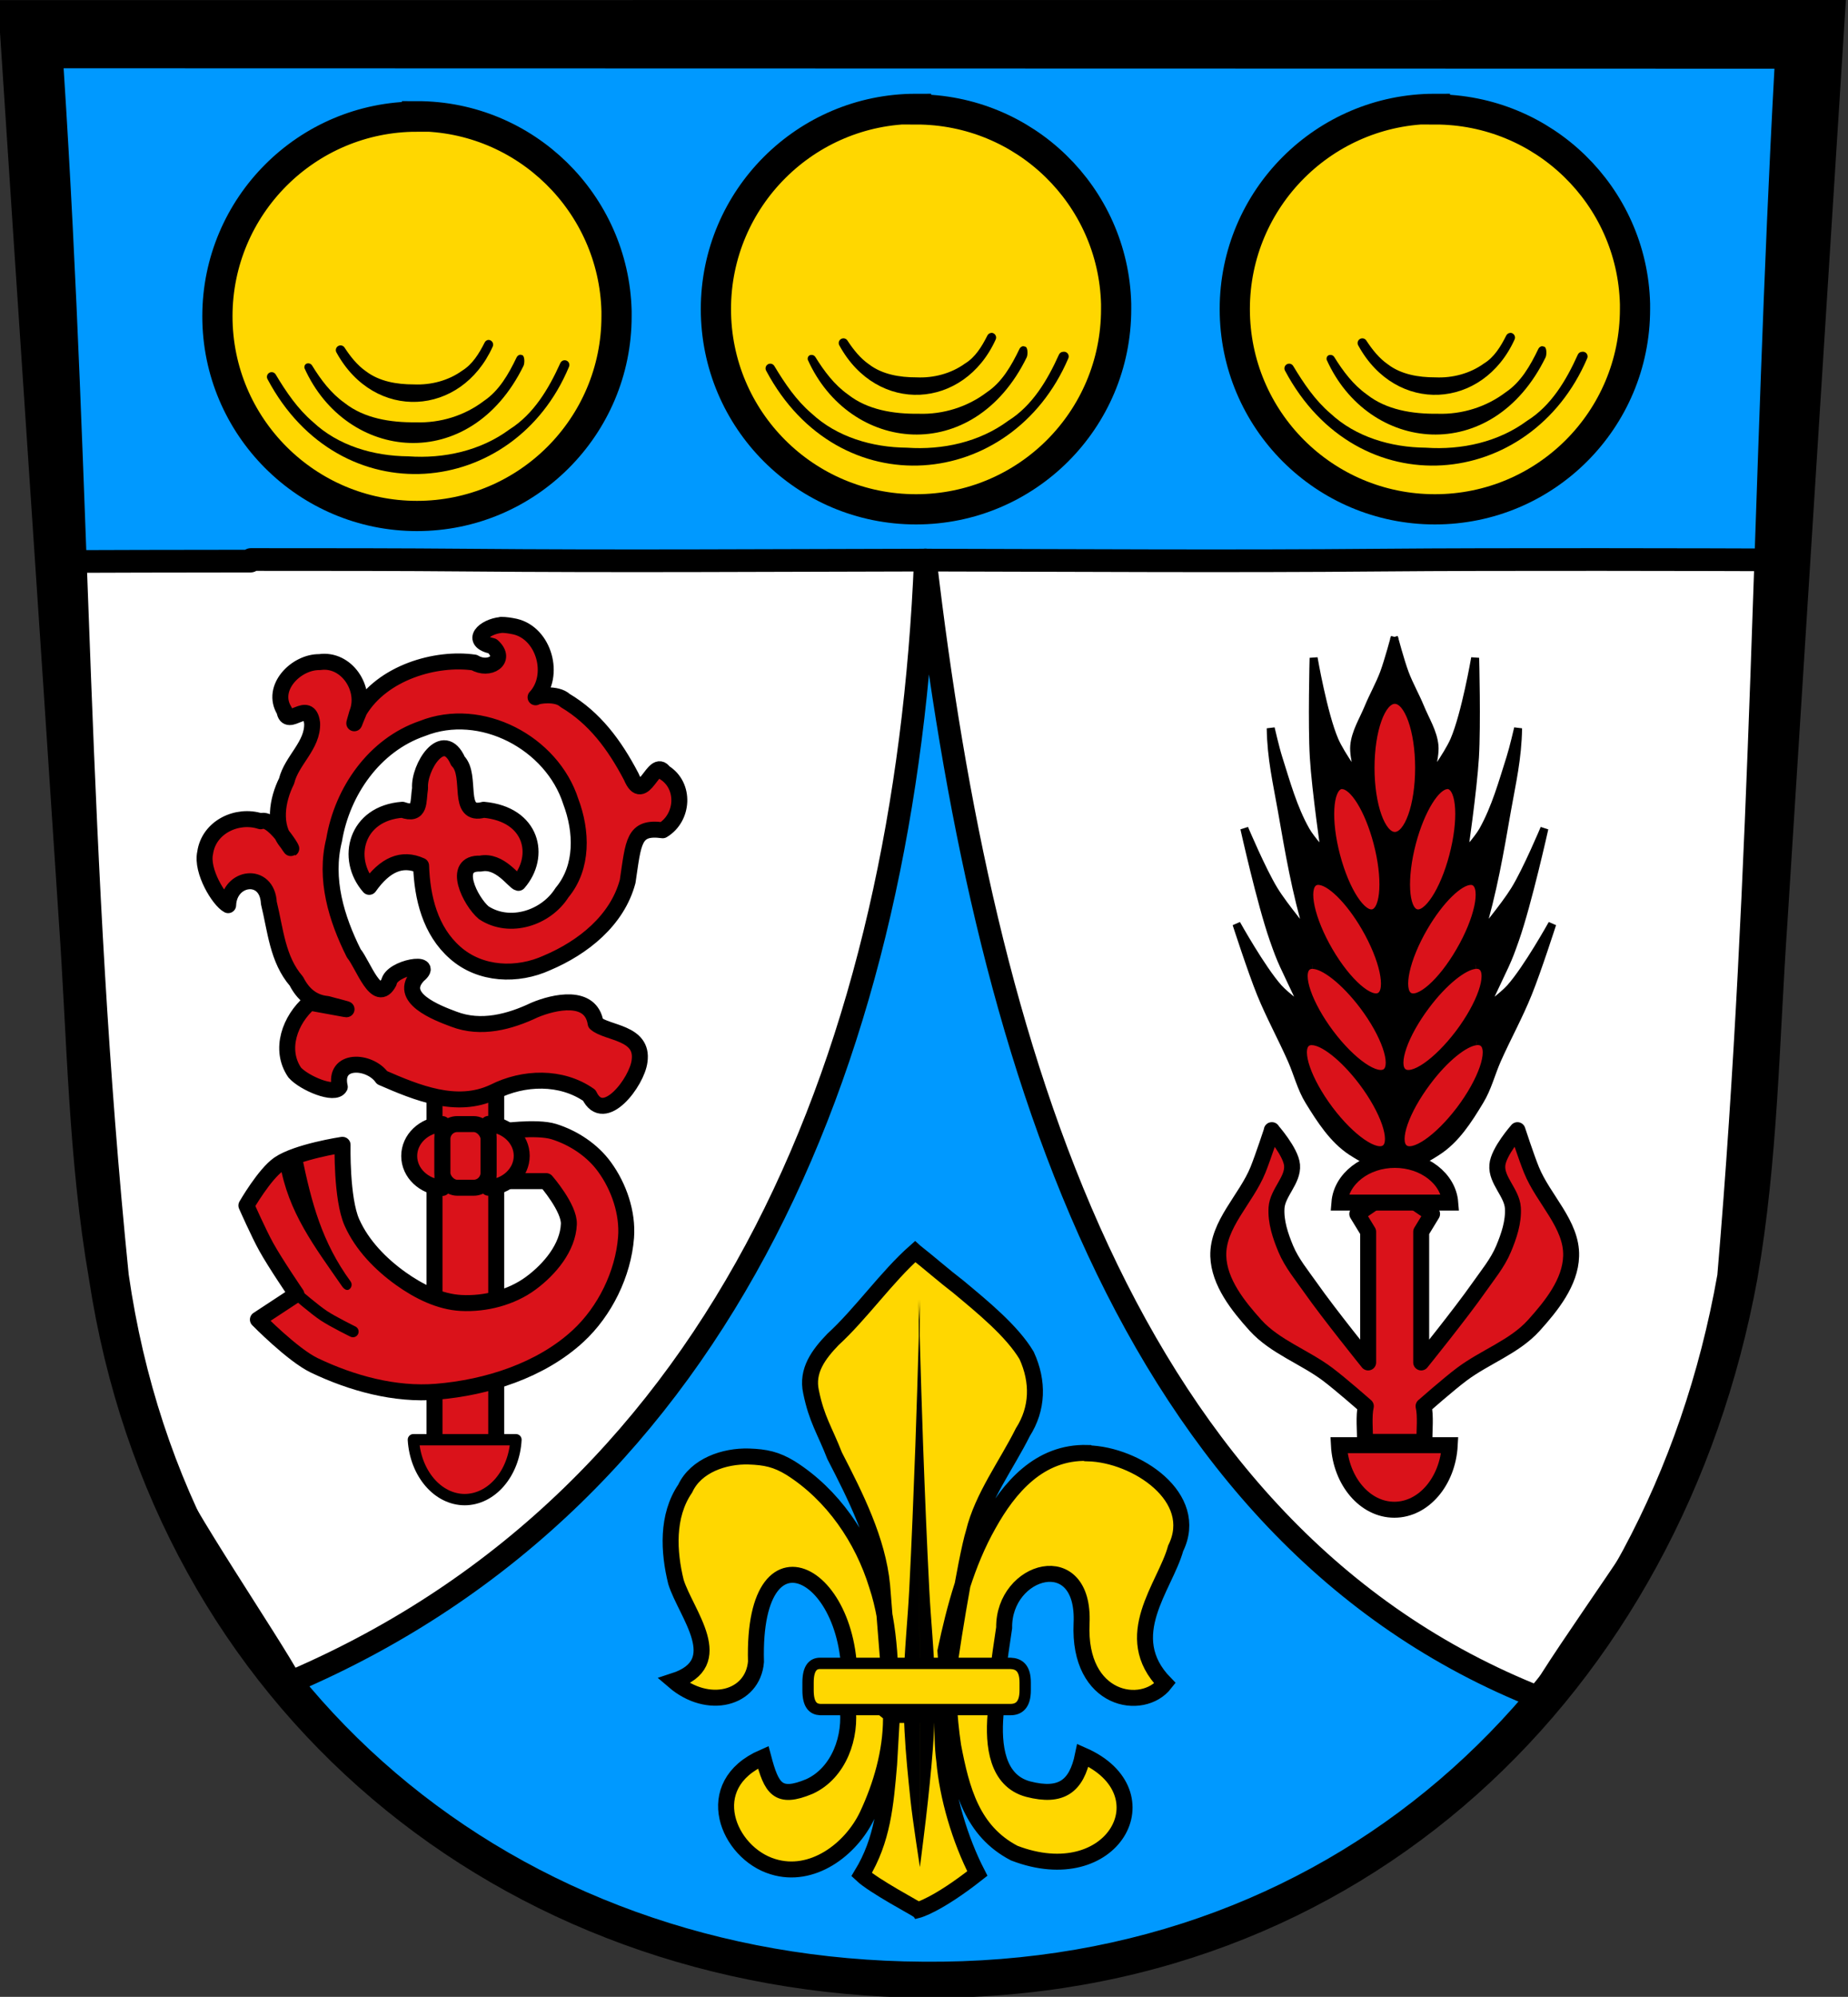 <svg width="463" height="500" version="1.1" viewBox="0 0 463 500" xmlns="http://www.w3.org/2000/svg">
 <rect x="0" y="0" width="463" height="500" fill="#333333" stroke="none"/>
 <g transform="translate(1.47 -10.5)">
  <path d="m3.57 13.9s2.36 19 3.21 30.4c1.45 19.6 2.01 39.2 3.21 58.8 1.61 26.4 3.74 52.7 5.35 79.1 1.2 19.6 1.85 39.2 3.21 58.8 2.06 29.6 2.37 59.5 7.47 88.7 2.85 16.3 6.82 32.6 12.8 48.1 7.26 18.7 15.8 37.2 27.8 53.3 8.65 11.6 19.7 21.3 31.2 30.1 13.1 10.1 27.4 18.8 42.5 25.5 16 7.08 33.1 11.9 50.2 15.2 12.9 2.5 26.2 3.43 39.3 3.48 13.1 0.044 26.3-0.719 39.1-3.19 17.2-3.32 34.3-8.34 50.4-15.5 15.1-6.73 29.4-15.5 42.6-25.5 11.5-8.79 22.5-18.5 31.2-30.1 12-16 20.6-34.6 27.8-53.3 6.02-15.5 9.99-31.8 12.8-48.1 5.09-29.2 5.41-59.1 7.47-88.7 5.9-79.1 6.94-149 15-227z" fill="#09f" stroke-width=".473"/>
  <g stroke="#000">
   <path d="m61.3 151c-20.5 0.011-36.5 0.061-47.7 0.104 0.735 10.4 1.46 20.8 2.1 31.3 1.2 19.6 1.85 39.2 3.21 58.8 2.06 29.6 2.37 59.5 7.46 88.7 2.85 16.3 6.83 32.6 12.8 48.1 4.11 10.6 26.8 43.7 32.2 53.7 110-47 154-160 159-281 14.3 122 49.8 244 154 285 5.33-10.1 33.1-47.6 37.2-58.2 6.02-15.5 10-31.8 12.8-48.1 5.09-29.2 5.41-59.1 7.46-88.7 1.36-19.6 2.01-39.2 3.21-58.8 0.636-10.4 1.35-20.8 2.08-31.2-11.2-0.042-27.2-0.093-47.7-0.104h-0.015c-19.3-0.01-40.2 0.017-54.6 0.148-38.3 0.347-75.8 0.068-114 0h-0.813c-37.8 0.069-77 0.346-115 0-14.4-0.131-34.3-0.158-53.6-0.148z" fill="#fff" stroke-linejoin="round" stroke-width="5.68"/>
   <path d="m13.6 151h436" fill="none" stroke-linecap="round" stroke-width="2.36"/>
   <g transform="matrix(.438 0 0 .438 573 32)" fill="#da121a" stroke-width="9.13">
    <path d="m-584 597s-4.99 15.2-8 22.7c-6.8 16.8-23.2 31.2-22.7 49.3 0.479 15 11.3 28.5 21.3 39.6 11.2 12.3 28 18 41.3 28 7.56 5.7 21.8 18.2 21.8 18.2-1.28 5.44-0.438 14.1-0.438 20.4h33.9c0-6.34 0.84-15-0.438-20.4 0 0 14.2-12.5 21.8-18.2 13.3-10 30.2-15.7 41.3-28 10-11.1 20.9-24.6 21.3-39.6 0.578-18.1-15.9-32.5-22.7-49.3-3.01-7.42-8-22.7-8-22.7s-10.9 12.3-11.5 20c-0.758 8.64 8.33 15.8 8.88 24.4 0.507 8.03-2.24 16.1-5.34 23.5-3.39 8.11-9.16 15-14.2 22.2-10.3 14.7-32.9 42.7-32.9 42.7v-74.7l6.22-10.2-18.8-12.9v-3.56l-2.59 1.78-2.59-1.78v3.56l-18.8 12.9 6.22 10.2v74.7s-22.6-28-32.9-42.7c-5.06-7.19-10.8-14.1-14.2-22.2-3.1-7.43-5.82-15.5-5.31-23.5 0.546-8.65 9.63-15.8 8.88-24.4-0.673-7.67-11.6-20-11.6-20z" stroke-linecap="round" stroke-linejoin="round"/>
    <path d="m-514 814c-16.8 0-30.6-16.3-31.7-36.9h63.4c-1.12 20.6-14.9 36.9-31.7 36.9z"/>
   </g>
   <path d="m348 170s-1.64 6.11-2.75 9.08c-1.1 2.92-2.67 5.66-3.86 8.54-1.3 3.17-3.27 6.22-3.57 9.64-0.27 3.07 1.66 9.08 1.66 9.08s-4.98-6.67-6.61-10.5c-2.8-6.52-5.23-20.6-5.23-20.6s-0.438 16.6 0.055 24.9c0.488 8.2 2.86 24.5 2.86 24.5s-3.56-3.89-4.85-6.16c-3.19-5.64-4.92-12-6.89-18.2-0.776-2.44-1.92-7.43-1.92-7.43 0.117 7.59 1.56 13.6 2.75 20.4 1.87 10.6 3.44 20.2 6.87 31.7 0 0-6.27-7.44-8.8-11.6-2.98-4.86-7.43-15.4-7.43-15.4s4.16 18.7 7.31 27.7c2.14 6.1 2 5.35 7.83 17.7 0 0-4.7-3.36-6.61-5.5-4.23-4.75-10.5-16-10.5-16s3.78 11.7 6.09 17.4c2.3 5.65 5.24 11 7.72 16.6 1.51 3.4 2.4 7.13 4.35 10.3 2.9 4.71 6.08 9.69 10.7 12.7 3.11 1.98 7.21 4.4 10.7 3.74 3.53 0.67 7.62-1.75 10.7-3.74 4.67-2.97 7.84-7.95 10.7-12.7 1.95-3.17 2.84-6.89 4.35-10.3 2.48-5.58 5.44-10.9 7.73-16.6 2.32-5.71 6.08-17.4 6.08-17.4s-6.23 11.2-10.5 16c-1.91 2.14-6.61 5.5-6.61 5.5 5.83-12.4 5.69-11.6 7.83-17.7 3.15-9.01 7.31-27.7 7.31-27.7s-4.45 10.6-7.43 15.4c-2.53 4.13-8.8 11.6-8.8 11.6 3.43-11.4 5.01-21 6.89-31.7 1.19-6.75 2.63-12.8 2.75-20.4 0 0-1.15 4.99-1.93 7.43-1.96 6.17-3.7 12.5-6.89 18.2-1.29 2.27-4.85 6.16-4.85 6.16s2.37-16.3 2.86-24.5c0.493-8.29 0.055-24.9 0.055-24.9s-2.43 14.1-5.23 20.6c-1.63 3.79-6.6 10.5-6.6 10.5s1.91-6.01 1.64-9.08c-0.301-3.41-2.27-6.47-3.57-9.64-1.19-2.89-2.76-5.62-3.86-8.54-1.11-2.96-2.75-9.08-2.75-9.08" stroke-width="2"/>
  </g>
  <g fill="#da121a" stroke="#000">
   <g transform="matrix(.438 0 0 .438 574 32)">
    <path d="m-516 351c-7.7 0-13.9 17.4-13.9 38.9 0 21.5 6.24 38.9 13.9 38.9 7.7 0 13.9-17.4 13.9-38.9s-6.24-38.9-13.9-38.9m-30.1 48.7c-0.43 4e-3 -0.843 0.056-1.25 0.188-6.52 2.11-7.51 20.2-2.19 40.3 5.32 20.2 14.9 34.8 21.4 32.7 6.52-2.11 7.51-20.2 2.19-40.3-4.99-18.9-13.7-32.9-20.2-32.8m60.2 0c-6.45-0.058-15.2 14-20.2 32.8-5.32 20.2-4.36 38.2 2.16 40.3s16.1-12.5 21.4-32.7c5.32-20.2 4.36-38.2-2.16-40.3-0.407-0.132-0.82-0.184-1.25-0.188m-73.8 54.8c-0.928 0-1.78 0.248-2.5 0.719-5.72 3.77-1.86 21.4 8.62 39.4 10.5 18 23.7 29.5 29.4 25.8s1.86-21.4-8.62-39.4c-9.18-15.8-20.4-26.6-26.9-26.5m87.3 0c-6.49-0.068-17.7 10.7-26.9 26.5-10.5 18-14.3 35.7-8.62 39.4 5.72 3.77 18.9-7.77 29.3-25.8 10.5-18 14.3-35.7 8.62-39.4-0.715-0.471-1.54-0.709-2.47-0.719m-90.6 48c-1.22 0.019-2.24 0.341-3.06 1.03-5.24 4.42 0.681 21.5 13.2 38.2 12.5 16.6 26.9 26.5 32.2 22.1 5.24-4.42-0.681-21.5-13.2-38.1-10.6-14-22.5-23.3-29.1-23.2m93.2 0c-6.74 0.561-18.2 9.66-28.3 23.2-12.5 16.6-18.5 33.7-13.2 38.1 5.24 4.42 19.6-5.48 32.2-22.1 12.5-16.6 18.5-33.7 13.2-38.2-0.982-0.828-2.29-1.16-3.84-1.03m-93.7 43.6c-1.22 0.019-2.28 0.341-3.09 1.03-5.24 4.42 0.681 21.5 13.2 38.2 12.5 16.6 26.9 26.5 32.2 22.1 5.24-4.42-0.681-21.5-13.2-38.1-10.6-14-22.5-23.3-29.1-23.2m94.3 0c-6.74 0.561-18.2 9.66-28.3 23.2-12.5 16.6-18.5 33.7-13.2 38.1 5.24 4.42 19.6-5.48 32.2-22.1 12.5-16.6 18.5-33.7 13.2-38.2-0.982-0.828-2.29-1.16-3.84-1.03" stroke-width="4.57"/>
    <path d="m-516 614c-16.8 0-30.6 10.8-31.7 24.4h63.4c-1.12-13.7-14.9-24.4-31.7-24.4z" stroke-width="9.13"/>
   </g>
   <g stroke-linecap="round" stroke-linejoin="round">
    <g transform="matrix(.473 0 0 .473 123 23.3)" stroke-width="8.46" style="paint-order:normal">
     <path d="m-33 538h32.7v209h-32.7z" style="paint-order:normal"/>
     <path d="m-81.7 579s-0.656 28.5 4.96 41.1c5.35 12 15.2 22.1 26 29.8 9.31 6.63 20.4 12.2 31.8 12.8 12.8 0.689 26.7-2.87 37-10.5 9.95-7.36 19.6-18.8 20.1-31.2 0.38-8.56-12-22.8-12-22.8h-24.8v-26.2s19.7-2.88 28.9 0c10.4 3.26 20.4 9.86 26.8 18.7 7.66 10.5 12.4 24.4 11.4 37.3-1.51 19.3-11.2 39.1-25.4 52.2-19.7 18.2-48.2 27.3-75 29.5-22 1.78-44.8-4.44-64.8-14-11.5-5.54-29.8-24.2-29.8-24.2l20.4-13.4s-11.2-16.4-16-25.1c-3.94-7.07-10.5-21.9-10.5-21.9s9.55-16.6 17.2-21.9c9.65-6.6 33.5-10.2 33.5-10.2z" style="paint-order:normal"/>
    </g>
    <path d="m115 386c-6.82 0-12.4-6.6-12.9-15h25.7c-0.456 8.36-6.04 15-12.9 15z" stroke-width="2.84" style="paint-order:normal"/>
    <g transform="matrix(.473 0 0 .473 123 23.3)" stroke-width="8.46" style="paint-order:normal">
     <path d="m-28.8 568c-9.86 0.597-17.6 7.91-17.6 16.9s7.78 16.3 17.6 16.9v-33.7zm24.4 0v33.7c9.86-0.597 17.6-7.91 17.6-16.9s-7.78-16.3-17.6-16.9z" style="paint-order:normal"/>
     <rect x="-28.8" y="568" width="24.4" height="33.7" rx="7.87" style="paint-order:normal"/>
    </g>
    <g transform="matrix(.473 0 0 .473 123 23.3)" stroke-width="6" style="paint-order:normal">
     <path d="m-106 658s9.22 8.01 14.3 11.4c4.89 3.25 15.5 8.46 15.5 8.46" stroke-linecap="round" stroke-linejoin="round" stroke-width="6" style="paint-order:normal"/>
     <g shape-rendering="auto" stroke="none">
      <path d="m-109 586s3.53 18 6.71 26.5c3.41 9.17 8.26 17.8 13.1 26.2 2.83 4.94 9.33 14.3 9.33 14.3" color="#000000" color-rendering="auto" dominant-baseline="auto" fill="#da121a" image-rendering="auto" solid-color="#000000" stop-color="#000000" style="font-feature-settings:normal;font-variant-alternates:normal;font-variant-caps:normal;font-variant-east-asian:normal;font-variant-ligatures:normal;font-variant-numeric:normal;font-variant-position:normal;font-variation-settings:normal;inline-size:0;isolation:auto;mix-blend-mode:normal;paint-order:normal;shape-margin:0;shape-padding:0;text-decoration-color:#000000;text-decoration-line:none;text-decoration-style:solid;text-indent:0;text-orientation:mixed;text-transform:none;white-space:normal"/>
      <path d="m-109 583c-0.212-3e-3 -0.423 0.015-0.631 0.057-1.63 0.319-5.58 4.07-5.26 5.69 4.3 26 18.5 44.3 32.9 65.1 0.945 1.36 2.45 2.6 3.81 1.66 1.36-0.945 1.7-2.81 0.754-4.17-15.2-20.8-20.7-41.6-25.8-66.3-0.272-1.39-4.37-2.03-5.79-2.06z" color="#000000" color-rendering="auto" dominant-baseline="auto" fill="#000" image-rendering="auto" solid-color="#000000" stop-color="#000000" style="font-feature-settings:normal;font-variant-alternates:normal;font-variant-caps:normal;font-variant-east-asian:normal;font-variant-ligatures:normal;font-variant-numeric:normal;font-variant-position:normal;font-variation-settings:normal;inline-size:0;isolation:auto;mix-blend-mode:normal;paint-order:normal;shape-margin:0;shape-padding:0;text-decoration-color:#000000;text-decoration-line:none;text-decoration-style:solid;text-indent:0;text-orientation:mixed;text-transform:none;white-space:normal"/>
     </g>
    </g>
    <path d="m124 167c-4.13 0.406-8.01 3.99-2.11 5.27 3.89 3.47-0.879 6.35-4.52 4.13-9.62-1.39-23 2.46-28.8 12.1-1.33 3.02-1.79 4.88-0.578 0.589 2.44-6.09-2.63-13.8-9.4-12.8-5.84-0.109-12.4 6.45-8.8 12.2 0.722 4.69 6.14-3.26 6.94 3.09 0.22 5.58-5.15 9.3-6.4 14.5-2.35 4.68-3.48 11.2 0.16 15.5 3.58 5.47-3.16-6.93-6.66-5.44-5.88-1.92-13 1.46-13.9 7.91-1.02 4.57 3.48 11.9 5.76 13.1 0.263-7.23 9.79-8.51 10.2-0.549 1.67 6.74 2.13 14.1 6.9 19.6 1.64 3.22 4.09 5.36 7.72 5.69 1.13 0.346 6.5 1.65 4.35 1.26l-8.75-1.6c-4.88 4.24-7.71 11.7-3.75 17.5 2.34 2.66 10.1 5.94 11.3 3.6-1.66-7.24 7.5-6.73 10.6-2.31 8.64 3.75 18.7 7.98 28 3.58 7.42-3.75 16.9-4.07 23.9 0.846 3.67 7.69 12-3.43 12.6-8.55 1.06-7.32-8.18-6.93-11-9.48-1.16-7.48-10.4-5.38-15.3-3.33-6.24 2.97-13.4 4.89-20.2 2.3-4.3-1.6-14.3-5.4-8.93-11 4.66-3.86-6.74-2.03-7.36 1.76-3.07 5.85-6.47-4.47-8.8-7.25-4.36-8.72-7.39-18.6-4.93-28.4 2.04-12.2 10.1-23.8 22.1-27.9 14.7-5.87 32.5 3.59 37.2 18.3 2.79 7.39 3.14 16.4-2.21 22.8-4.01 6.38-13.1 9.3-19.6 5.03-3.34-2.8-8.27-12.6-0.827-12.3 4.83-1.03 8.42 4.6 9.51 4.82 5.8-6.69 3.52-17.2-8.71-18.3-7.01 1.91-2.78-8.56-6.44-12.2-3.69-8.36-9.88 1.64-9.49 6.8-0.54 3.28 0.265 7.08-4.43 5.4-11.6 0.844-14.5 12.2-8.31 19.3 3.92-5.54 8.18-7.49 13-5.29 0.269 7.96 2.26 16.3 8.55 21.8 6.32 5.59 15.6 5.9 23 2.52 8.98-3.8 17.6-10.6 20.2-20.4 1.49-9.93 1.41-13.8 8.78-12.8 5.23-3.14 5.74-11.2 0.347-14.5-2.65-3.92-5.12 8.53-8.22 1.09-4.2-8.02-9.18-14.7-16.6-19.1-2.06-1.95-6.93-1.19-7.38-0.786 5.07-5.43 2.17-16-5.13-17.7-1.15-0.245-2.37-0.443-3.52-0.435z" stroke-width="4" style="paint-order:normal"/>
   </g>
  </g>
  <path d="m222 440-0.713 12.3c-0.869 10.1-1.59 18.9-6.89 27.6 3.02 2.86 13.8 8.55 14.1 8.88 0 0 4.78-1.2 14.9-9.16-4.4-8.53-7.53-19.3-8.29-28.3-0.462-3.26-0.496-7.8-0.506-11.4h-12.7zm-35.9-64.8c-6.08-0.171-13.2 2.23-15.9 8.03-4.69 6.87-4.16 15.9-2.31 23.4 2.51 7.98 13.4 20.3-0.556 24.8 8.63 7.4 19.8 4.44 20.6-4.81-1.04-38 27.5-21.1 22.9 11 1.1 7.67-2.07 16.8-9.48 20.2-7.96 3.33-9.53 0.528-11.6-7.32-16 6.98-8.82 24 2.43 27.4 9.8 3.05 19.5-4.25 23.6-12.8 3.54-7.53 5.94-15.9 5.98-24.2-0.013-11-0.045-23-3.55-33.5-3.58-11.6-11-22.6-21.6-29.3-3.57-2.18-6.29-2.76-10.5-2.9zm84.9-0.888c-12.1-0.35-19.7 8.75-24.8 17.9-5.53 9.76-8.49 20.8-10.8 31.7 0.738 9.61 0.751 15.9 1.94 23.8 2.09 10.9 4.74 21.3 15.3 26.8 24.8 9.54 38.3-15.2 17.2-24.5-1.61 7.83-5.44 10.6-13.7 8.48-7.86-2.09-8.81-11-8.19-18.6 0.026-7.56 0.906-13.5 2.16-21.8-0.199-14.7 20.3-20.6 19.4-1.09-0.89 19.5 15.3 22.2 20.9 15-11.5-11.8 0.031-24.2 2.67-33.8 6.33-12.8-9.92-23.5-22-23.8zm-43.2-50.4c-7.12 6.29-13.6 15.6-20.6 22-3.58 3.73-6.64 7.8-5.47 13.1 1.41 6.91 3.39 9.54 5.91 16 5.2 10.1 10.8 21.1 11.9 32.5l2.09 26.3h14c0.553-6.63 4.89-33.2 6.87-39.6 2.13-8.85 8.27-17 12.3-25.1 3.75-5.9 3.96-12.6 0.945-19.2-3.65-6.14-11.1-12.2-17.1-17.2-3.68-2.82-7.18-5.92-10.8-8.76z" fill="#ffd700" stroke="#000" stroke-width="4"/>
  <path d="m229 478s-1.84-11.8-2.36-16.8c-0.574-5.54-1.18-11.2-1.49-17.3-0.196-3.92-0.291-8.13-0.209-12.2 0.164-8.1 0.987-15.3 1.39-23.1 0.61-11.9 1.09-24.1 1.54-36.2 0.292-7.99 0.621-19.1 0.855-27.2l-0.038-9.32s0.108 3.73 0.152 5.28c0.043-1.55 0.152-5.28 0.152-5.28l-0.038 9.14c0.233 8.13 0.56 19.3 0.855 27.4 0.445 12.2 0.939 24.3 1.55 36.2 0.4 7.82 1.21 15 1.38 23.1 0.082 4.05-0.013 8.25-0.209 12.2-0.31 6.19-0.917 11.8-1.49 17.3-0.52 5.01-2.03 16.8-2.03 16.8l-0.16-106z"/>
  <path d="m204 427c-1.68 0-3.02 1.08-3.02 4.79v1.96c0 3.71 1.35 4.73 3.02 4.82h47.7c2.04 0 3.68-1.11 3.68-4.82v-1.96c0-3.71-1.64-4.71-3.68-4.79h-47.7z" fill="#ffd700" stroke="#000" stroke-linecap="round" stroke-width="2.84"/>
  <g transform="translate(0,2)">
   <path d="m103 37.7c-27.6 0-50 22.4-50 50 0 27.6 22.4 50 50 50 27.6 0 50-22.4 50-50 0-0.432 0.011-0.857 0-1.29-0.685-27-22.8-48.8-50-48.8z" fill="#ffd700" stroke="#000" stroke-width="7.57"/>
   <g shape-rendering="auto">
    <path d="m140 98.7c-0.464 4.73e-4 -0.885 0.273-1.08 0.697-2.94 6.52-6.7 12.8-12.7 16.6l-0.036 0.023-0.034 0.026c-7.19 5.31-16.4 7.35-25.3 6.72l-0.037-3e-3h-0.036c-8.68-0.076-17.5-2.66-23.8-8.57l-0.019-0.018-0.02-0.018c-3.81-3.25-6.69-7.47-9.34-11.9-0.338-0.559-1.06-0.738-1.62-0.401-0.559 0.337-0.739 1.06-0.402 1.62 18.1 34.1 61.7 30 75.5-3.11 0.269-0.595 4e-3 -1.3-0.591-1.56-0.153-0.069-0.32-0.105-0.488-0.105z" color="#000000" color-rendering="auto" dominant-baseline="auto" image-rendering="auto" solid-color="#000000" stop-color="#000000" style="font-feature-settings:normal;font-variant-alternates:normal;font-variant-caps:normal;font-variant-east-asian:normal;font-variant-ligatures:normal;font-variant-numeric:normal;font-variant-position:normal;font-variation-settings:normal;inline-size:0;isolation:auto;mix-blend-mode:normal;shape-margin:0;shape-padding:0;text-decoration-color:#000000;text-decoration-line:none;text-decoration-style:solid;text-indent:0;text-orientation:mixed;text-transform:none;white-space:normal"/>
    <path d="m129 97.3c-0.441 0.014-0.838 0.273-1.03 0.671-2.03 4.24-4.41 8.37-8.17 10.9l-0.031 0.02-0.03 0.023c-4.81 3.66-10.9 5.55-17 5.33l-0.029-9.5e-4 -0.029 9.5e-4c-6.32 0.076-12.9-0.978-17.8-4.84l-0.023-0.019-0.025-0.017c-3.36-2.38-5.91-5.76-8.13-9.38-0.605-0.894-2.07-0.608-1.9 0.668 10.5 23.4 41.5 26.8 54.9-0.578 0.283-0.589 0.312-2.35-0.278-2.63-0.171-0.082-0.359-0.122-0.549-0.115z" color="#000000" color-rendering="auto" dominant-baseline="auto" image-rendering="auto" solid-color="#000000" stop-color="#000000" style="font-feature-settings:normal;font-variant-alternates:normal;font-variant-caps:normal;font-variant-east-asian:normal;font-variant-ligatures:normal;font-variant-numeric:normal;font-variant-position:normal;font-variation-settings:normal;inline-size:0;isolation:auto;mix-blend-mode:normal;shape-margin:0;shape-padding:0;text-decoration-color:#000000;text-decoration-line:none;text-decoration-style:solid;text-indent:0;text-orientation:mixed;text-transform:none;white-space:normal"/>
    <path d="m121 93.6c-0.441 0.006-0.843 0.257-1.04 0.651-1.41 2.81-3.08 5.47-5.57 7.02l-0.033 0.02-0.032 0.023c-3.44 2.48-7.78 3.63-12.1 3.44l-0.028-9.4e-4h-0.028c-4.25 6e-3 -8.59-0.752-11.9-3.25l-0.043-0.031c-2.16-1.5-3.87-3.64-5.38-5.95-0.356-0.548-1.09-0.704-1.64-0.348-0.548 0.355-0.703 1.09-0.348 1.64 9.53 17.3 31.2 16 39.1-1.49 0.294-0.583 0.059-1.29-0.525-1.59-0.17-0.085-0.357-0.128-0.547-0.126z" color="#000000" color-rendering="auto" dominant-baseline="auto" image-rendering="auto" solid-color="#000000" stop-color="#000000" style="font-feature-settings:normal;font-variant-alternates:normal;font-variant-caps:normal;font-variant-east-asian:normal;font-variant-ligatures:normal;font-variant-numeric:normal;font-variant-position:normal;font-variation-settings:normal;inline-size:0;isolation:auto;mix-blend-mode:normal;shape-margin:0;shape-padding:0;text-decoration-color:#000000;text-decoration-line:none;text-decoration-style:solid;text-indent:0;text-orientation:mixed;text-transform:none;white-space:normal"/>
   </g>
   <g transform="matrix(.473 0 0 .473 141 10.5)">
    <path d="m184 53.4c-58.4 0-106 47.4-106 106s47.4 106 106 106 106-47.4 106-106c0-0.913 0.023-1.81 0-2.72-1.45-57.2-48.3-103-106-103z" fill="#ffd700" stroke="#000" stroke-width="16"/>
    <g shape-rendering="auto">
     <path d="m262 182c-0.982 1e-3 -1.87 0.578-2.28 1.47-6.22 13.8-14.2 27.1-26.8 35l-0.076 0.049-0.072 0.055c-15.2 11.2-34.6 15.5-53.5 14.2l-0.078-6e-3h-0.076c-18.3-0.161-37-5.62-50.4-18.1l-0.041-0.037-0.043-0.037c-8.05-6.86-14.1-15.8-19.7-25.1-0.714-1.18-2.25-1.56-3.43-0.848-1.18 0.713-1.56 2.25-0.85 3.43 38.4 72.1 130 63.5 160-6.58 0.568-1.26 8e-3 -2.74-1.25-3.31-0.324-0.147-0.676-0.223-1.03-0.223z" color="#000000" color-rendering="auto" dominant-baseline="auto" image-rendering="auto" solid-color="#000000" stop-color="#000000" style="font-feature-settings:normal;font-variant-alternates:normal;font-variant-caps:normal;font-variant-east-asian:normal;font-variant-ligatures:normal;font-variant-numeric:normal;font-variant-position:normal;font-variation-settings:normal;inline-size:0;isolation:auto;mix-blend-mode:normal;shape-margin:0;shape-padding:0;text-decoration-color:#000000;text-decoration-line:none;text-decoration-style:solid;text-indent:0;text-orientation:mixed;text-transform:none;white-space:normal"/>
     <path d="m241 179c-0.933 0.029-1.77 0.576-2.18 1.42-4.3 8.97-9.33 17.7-17.3 23l-0.066 0.043-0.065 0.049c-10.2 7.73-23.1 11.7-35.8 11.3l-0.061-2e-3 -0.06 2e-3c-13.4 0.161-27.2-2.07-37.5-10.2l-0.049-0.041-0.053-0.035c-7.1-5.04-12.5-12.2-17.2-19.8-1.28-1.89-4.38-1.28-4.03 1.41 22.1 49.4 87.7 56.7 116-1.22 0.597-1.25 0.659-4.97-0.587-5.57-0.362-0.173-0.759-0.257-1.16-0.244z" color="#000000" color-rendering="auto" dominant-baseline="auto" image-rendering="auto" solid-color="#000000" stop-color="#000000" style="font-feature-settings:normal;font-variant-alternates:normal;font-variant-caps:normal;font-variant-east-asian:normal;font-variant-ligatures:normal;font-variant-numeric:normal;font-variant-position:normal;font-variation-settings:normal;inline-size:0;isolation:auto;mix-blend-mode:normal;shape-margin:0;shape-padding:0;text-decoration-color:#000000;text-decoration-line:none;text-decoration-style:solid;text-indent:0;text-orientation:mixed;text-transform:none;white-space:normal"/>
     <path d="m224 172c-0.933 0.012-1.78 0.543-2.2 1.38-2.99 5.95-6.51 11.6-11.8 14.8l-0.07 0.043-0.068 0.049c-7.28 5.24-16.5 7.68-25.5 7.27l-0.059-2e-3h-0.059c-8.99 0.013-18.2-1.59-25.1-6.86l-0.09-0.066c-4.57-3.17-8.19-7.69-11.4-12.6-0.752-1.16-2.3-1.49-3.46-0.736-1.16 0.752-1.49 2.3-0.736 3.46 20.1 36.6 65.9 33.8 82.7-3.15 0.621-1.23 0.124-2.74-1.11-3.36-0.359-0.18-0.755-0.271-1.16-0.266z" color="#000000" color-rendering="auto" dominant-baseline="auto" image-rendering="auto" solid-color="#000000" stop-color="#000000" style="font-feature-settings:normal;font-variant-alternates:normal;font-variant-caps:normal;font-variant-east-asian:normal;font-variant-ligatures:normal;font-variant-numeric:normal;font-variant-position:normal;font-variation-settings:normal;inline-size:0;isolation:auto;mix-blend-mode:normal;shape-margin:0;shape-padding:0;text-decoration-color:#000000;text-decoration-line:none;text-decoration-style:solid;text-indent:0;text-orientation:mixed;text-transform:none;white-space:normal"/>
    </g>
   </g>
   <g transform="matrix(.473 0 0 .473 271 10.5)">
    <path d="m184 53.4c-58.4 0-106 47.4-106 106s47.4 106 106 106 106-47.4 106-106c0-0.913 0.023-1.81 0-2.72-1.45-57.2-48.3-103-106-103z" fill="#ffd700" stroke="#000" stroke-width="16"/>
    <g shape-rendering="auto">
     <path d="m262 182c-0.982 1e-3 -1.87 0.578-2.28 1.47-6.22 13.8-14.2 27.1-26.8 35l-0.076 0.049-0.072 0.055c-15.2 11.2-34.6 15.5-53.5 14.2l-0.078-6e-3h-0.076c-18.3-0.161-37-5.62-50.4-18.1l-0.041-0.037-0.043-0.037c-8.05-6.86-14.1-15.8-19.7-25.1-0.714-1.18-2.25-1.56-3.43-0.848-1.18 0.713-1.56 2.25-0.85 3.43 38.4 72.1 130 63.5 160-6.58 0.568-1.26 8e-3 -2.74-1.25-3.31-0.324-0.147-0.676-0.223-1.03-0.223z" color="#000000" color-rendering="auto" dominant-baseline="auto" image-rendering="auto" solid-color="#000000" stop-color="#000000" style="font-feature-settings:normal;font-variant-alternates:normal;font-variant-caps:normal;font-variant-east-asian:normal;font-variant-ligatures:normal;font-variant-numeric:normal;font-variant-position:normal;font-variation-settings:normal;inline-size:0;isolation:auto;mix-blend-mode:normal;shape-margin:0;shape-padding:0;text-decoration-color:#000000;text-decoration-line:none;text-decoration-style:solid;text-indent:0;text-orientation:mixed;text-transform:none;white-space:normal"/>
     <path d="m241 179c-0.933 0.029-1.77 0.576-2.18 1.42-4.3 8.97-9.33 17.7-17.3 23l-0.066 0.043-0.065 0.049c-10.2 7.73-23.1 11.7-35.8 11.3l-0.061-2e-3 -0.06 2e-3c-13.4 0.161-27.2-2.07-37.5-10.2l-0.049-0.041-0.053-0.035c-7.1-5.04-12.5-12.2-17.2-19.8-1.28-1.89-4.38-1.28-4.03 1.41 22.1 49.4 87.7 56.7 116-1.22 0.597-1.25 0.659-4.97-0.587-5.57-0.362-0.173-0.759-0.257-1.16-0.244z" color="#000000" color-rendering="auto" dominant-baseline="auto" image-rendering="auto" solid-color="#000000" stop-color="#000000" style="font-feature-settings:normal;font-variant-alternates:normal;font-variant-caps:normal;font-variant-east-asian:normal;font-variant-ligatures:normal;font-variant-numeric:normal;font-variant-position:normal;font-variation-settings:normal;inline-size:0;isolation:auto;mix-blend-mode:normal;shape-margin:0;shape-padding:0;text-decoration-color:#000000;text-decoration-line:none;text-decoration-style:solid;text-indent:0;text-orientation:mixed;text-transform:none;white-space:normal"/>
     <path d="m224 172c-0.933 0.012-1.78 0.543-2.2 1.38-2.99 5.95-6.51 11.6-11.8 14.8l-0.07 0.043-0.068 0.049c-7.28 5.24-16.5 7.68-25.5 7.27l-0.059-2e-3h-0.059c-8.99 0.013-18.2-1.59-25.1-6.86l-0.09-0.066c-4.57-3.17-8.19-7.69-11.4-12.6-0.752-1.16-2.3-1.49-3.46-0.736-1.16 0.752-1.49 2.3-0.736 3.46 20.1 36.6 65.9 33.8 82.7-3.15 0.621-1.23 0.124-2.74-1.11-3.36-0.359-0.18-0.755-0.271-1.16-0.266z" color="#000000" color-rendering="auto" dominant-baseline="auto" image-rendering="auto" solid-color="#000000" stop-color="#000000" style="font-feature-settings:normal;font-variant-alternates:normal;font-variant-caps:normal;font-variant-east-asian:normal;font-variant-ligatures:normal;font-variant-numeric:normal;font-variant-position:normal;font-variation-settings:normal;inline-size:0;isolation:auto;mix-blend-mode:normal;shape-margin:0;shape-padding:0;text-decoration-color:#000000;text-decoration-line:none;text-decoration-style:solid;text-indent:0;text-orientation:mixed;text-transform:none;white-space:normal"/>
    </g>
   </g>
  </g>
  <path d="m461 10.5-463 0.028c5.1 78.6 10.2 153 15.3 231l9.46e-4 0.011c2.04 29.4 2.35 59.4 7.52 89.2 16.4 108 103 179 209 180 110 0.964 190-76.4 209-180l2e-3 -6e-3 9.5e-4 -6e-3c5.18-29.7 5.48-59.8 7.53-89.2l9.5e-4 -0.01zm-17.9 17.2c-5.61 103-5.61 200-14.3 302-17.6 99.4-93.2 173-199 172h-0.012c-102-0.613-184-68.1-199-172l-0.008-0.05-0.008-0.051c-10.4-103-9.29-194-16.3-302z" color="#000000" color-rendering="auto" dominant-baseline="auto" image-rendering="auto" shape-rendering="auto" solid-color="#000000" stop-color="#000000" style="font-feature-settings:normal;font-variant-alternates:normal;font-variant-caps:normal;font-variant-east-asian:normal;font-variant-ligatures:normal;font-variant-numeric:normal;font-variant-position:normal;font-variation-settings:normal;inline-size:0;isolation:auto;mix-blend-mode:normal;shape-margin:0;shape-padding:0;text-decoration-color:#000000;text-decoration-line:none;text-decoration-style:solid;text-indent:0;text-orientation:mixed;text-transform:none;white-space:normal"/>
 </g>
</svg>
